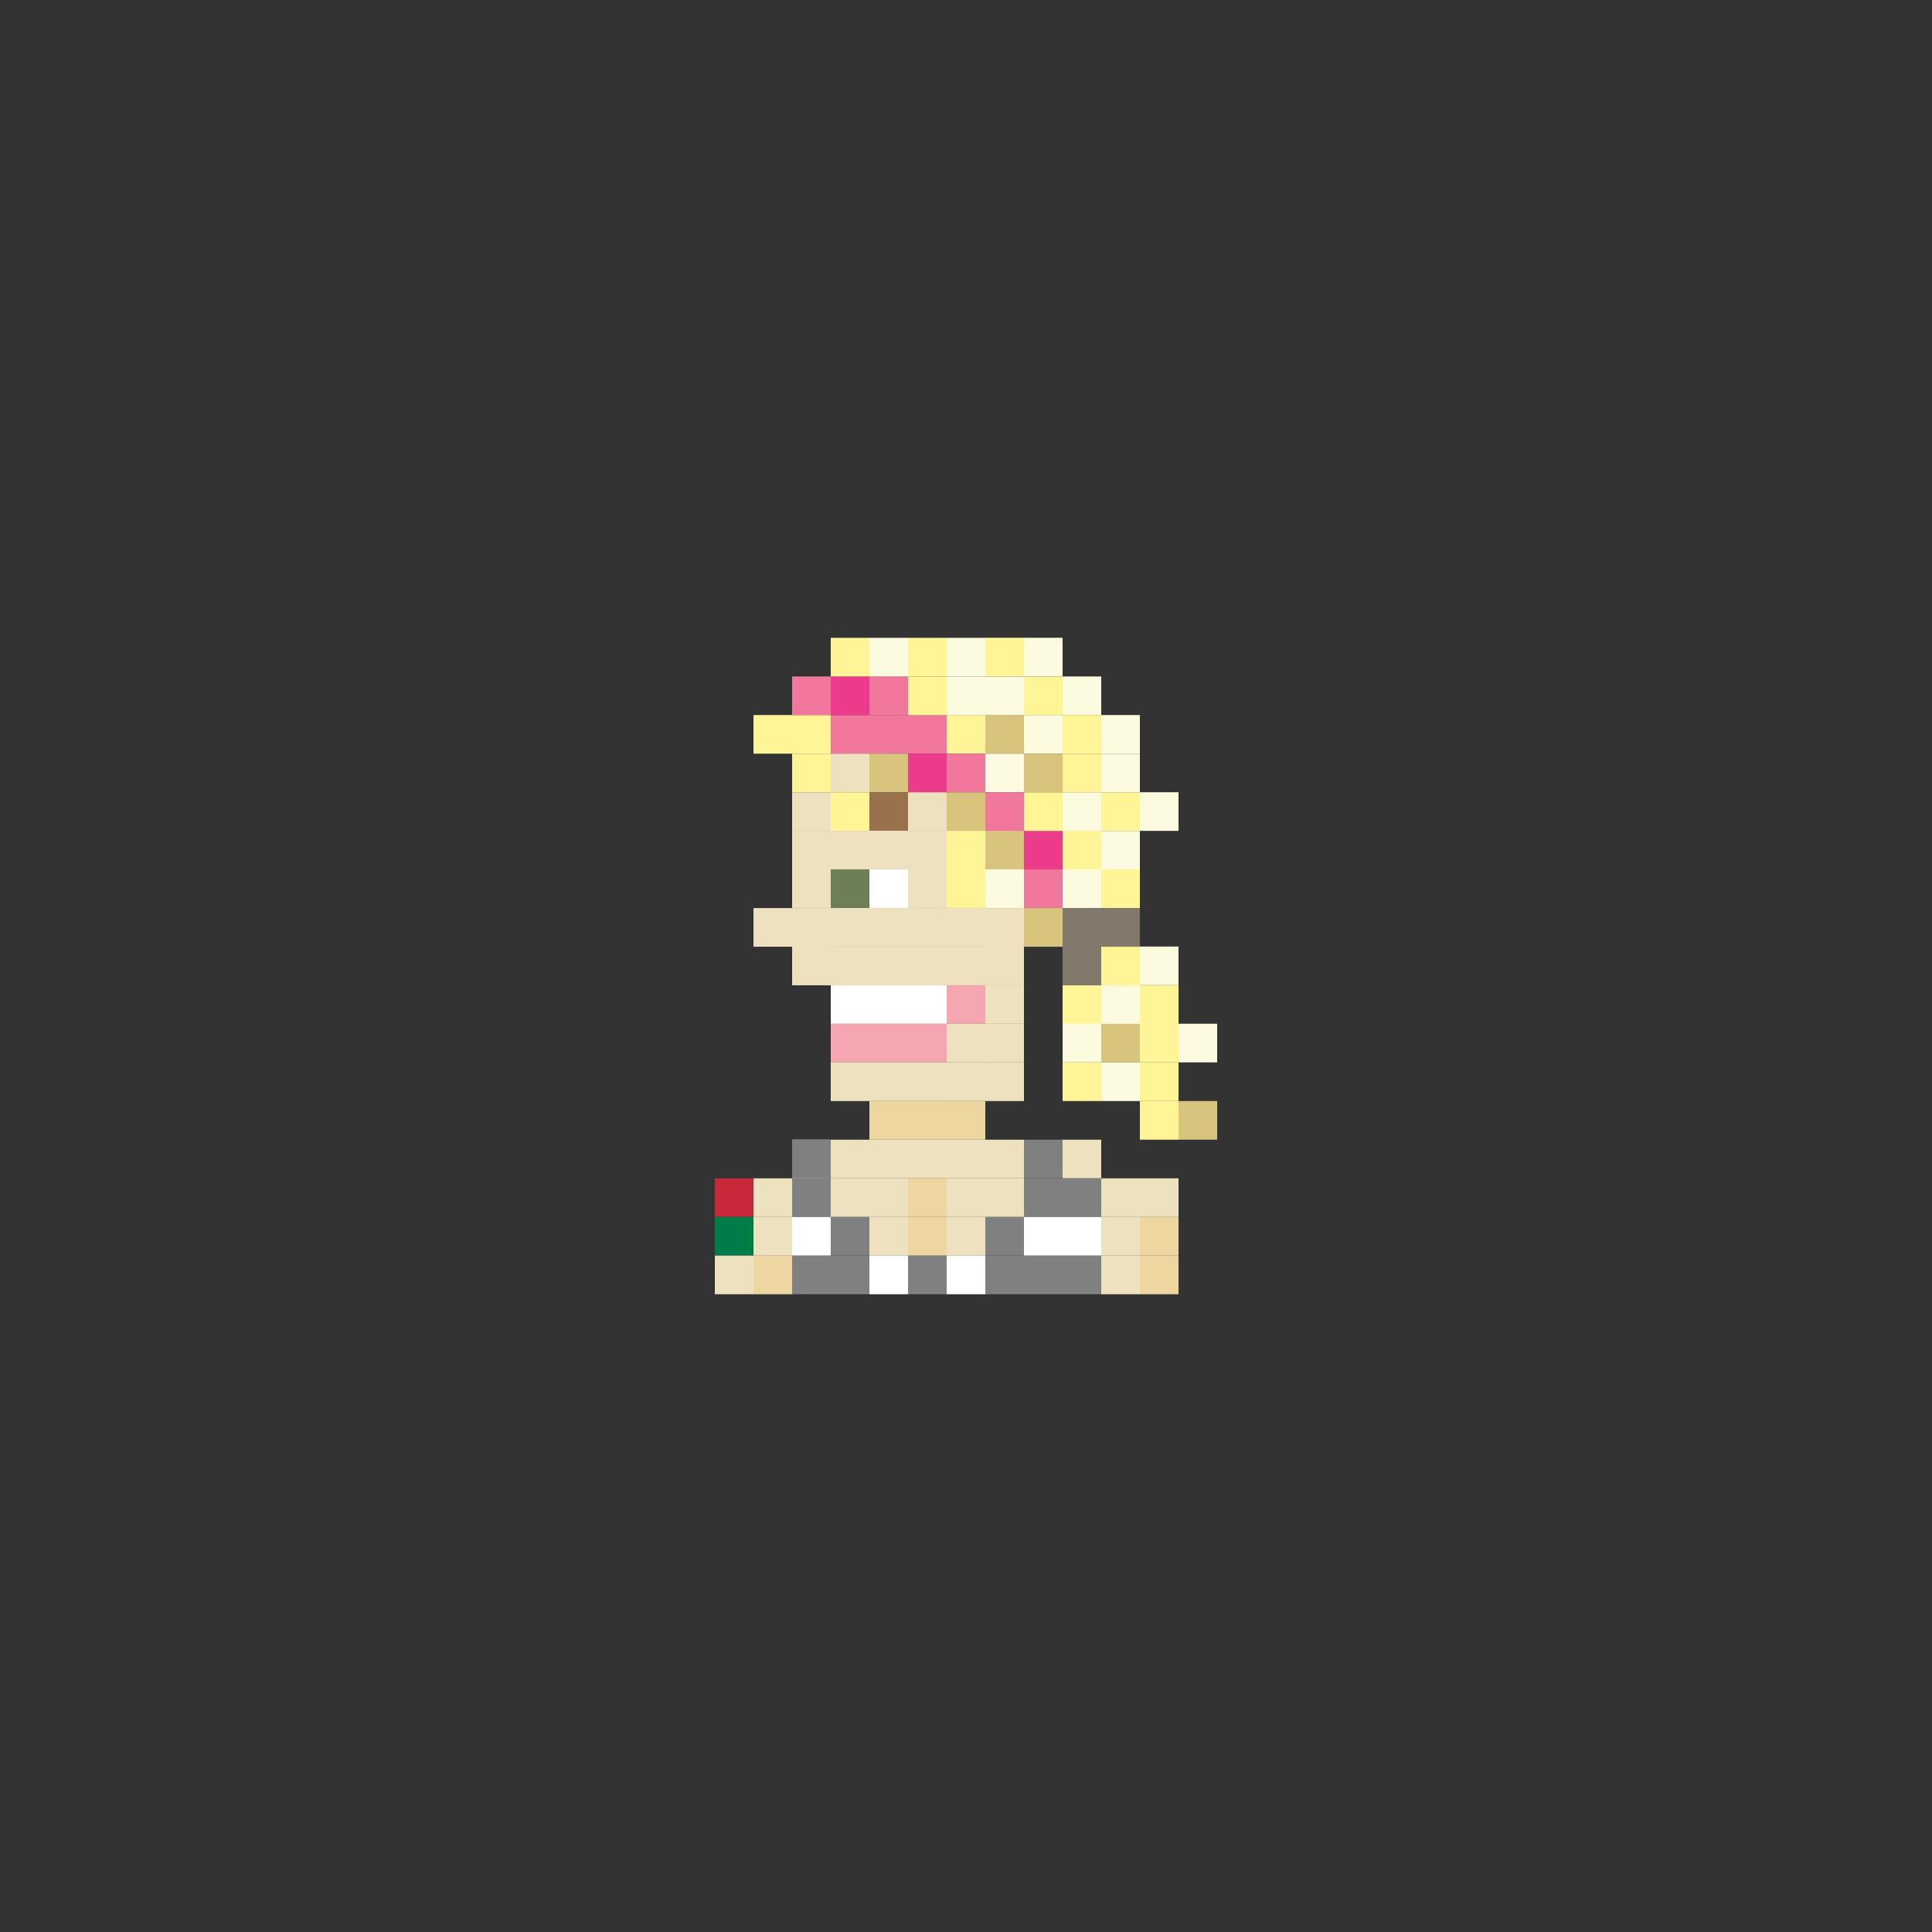 <?xml version="1.0" encoding="utf-8"?>
<!-- Generator: Adobe Illustrator 16.0.0, SVG Export Plug-In . SVG Version: 6.00 Build 0)  -->
<!DOCTYPE svg PUBLIC "-//W3C//DTD SVG 1.1//EN" "http://www.w3.org/Graphics/SVG/1.1/DTD/svg11.dtd">
<svg version="1.1" id="Layer_1" xmlns="http://www.w3.org/2000/svg" xmlns:xlink="http://www.w3.org/1999/xlink" x="0px" y="0px"
	 width="300px" height="300px" viewBox="0 0 300 300" enable-background="new 0 0 300 300" xml:space="preserve">
<rect x="0" y="0" width="300" height="300" fill="#333333" stroke="none"/>
<g>
	<rect x="135" y="176.971" fill="#EEE1BF" width="6" height="6"/>
	<rect x="141" y="176.971" fill="#EEE1BF" width="6" height="6"/>
	<rect x="153" y="176.971" fill="#EEE1BF" width="6" height="6"/>
	<rect x="147" y="176.971" fill="#EEE1BF" width="6" height="6"/>
	<rect x="129" y="176.971" fill="#EEE1BF" width="6" height="6"/>
	<rect x="123" y="176.971" fill="#FFFFFF" width="6" height="6"/>
	<rect x="159" y="176.971" fill="#808081" width="6" height="6"/>
	<rect x="165" y="176.971" fill="#EEE1BF" width="6" height="6"/>
	<rect x="135" y="182.971" fill="#EEE1BF" width="6" height="6"/>
	<rect x="141" y="182.971" fill="#EDD69F" width="6" height="6"/>
	<rect x="153" y="182.971" fill="#EEE1BF" width="6" height="6"/>
	<rect x="147" y="182.971" fill="#EEE1BF" width="6" height="6"/>
	<rect x="129" y="182.971" fill="#EEE1BF" width="6" height="6"/>
	<rect x="123" y="182.971" fill="#808081" width="6" height="6"/>
	<rect x="123" y="176.971" fill="#808081" width="6" height="6"/>
	<rect x="117" y="182.971" fill="#EEE1BF" width="6" height="6"/>
	<rect x="159" y="182.971" fill="#808081" width="6" height="6"/>
	<rect x="165" y="182.971" fill="#808081" width="6" height="6"/>
	<rect x="171" y="182.971" fill="#EEE1BF" width="6" height="6"/>
	<rect x="177" y="182.971" fill="#EEE1BF" width="6" height="6"/>
	<rect x="135" y="188.971" fill="#EEE1BF" width="6" height="6"/>
	<rect x="141" y="188.971" fill="#EDD69F" width="6" height="6"/>
	<rect x="153" y="188.971" fill="#808081" width="6" height="6"/>
	<rect x="147" y="188.971" fill="#EEE1BF" width="6" height="6"/>
	<rect x="129" y="188.971" fill="#808081" width="6" height="6"/>
	<rect x="123" y="188.971" fill="#FFFFFF" width="6" height="6"/>
	<rect x="117" y="188.971" fill="#EEE1BF" width="6" height="6"/>
	<rect x="159" y="188.971" fill="#FFFFFF" width="6" height="6"/>
	<rect x="165" y="188.971" fill="#FFFFFF" width="6" height="6"/>
	<rect x="171" y="188.971" fill="#EEE1BF" width="6" height="6"/>
	<rect x="177" y="188.971" fill="#EDD69F" width="6" height="6"/>
	<rect x="135" y="194.971" fill="#FFFFFF" width="6" height="6"/>
	<rect x="141" y="194.971" fill="#808081" width="6" height="6"/>
	<rect x="153" y="194.971" fill="#808081" width="6" height="6"/>
	<rect x="147" y="194.971" fill="#FFFFFF" width="6" height="6"/>
	<rect x="129" y="194.971" fill="#808081" width="6" height="6"/>
	<rect x="123" y="194.971" fill="#808081" width="6" height="6"/>
	<rect x="117" y="194.971" fill="#EDD69F" width="6" height="6"/>
	<rect x="111" y="182.971" fill="#C7293B" width="6" height="6"/>
	<rect x="111" y="188.971" fill="#007C48" width="6" height="6"/>
	<rect x="111" y="194.971" fill="#EEE1BF" width="6" height="6"/>
	<rect x="159" y="194.971" fill="#808081" width="6" height="6"/>
	<rect x="165" y="194.971" fill="#808081" width="6" height="6"/>
	<rect x="171" y="194.971" fill="#EEE1BF" width="6" height="6"/>
	<rect x="177" y="194.971" fill="#EDD69F" width="6" height="6"/>
	<rect x="117" y="111.029" fill="#FFF496" width="6" height="6"/>
	<rect x="123" y="111.029" fill="#FFF496" width="6" height="6"/>
	<rect x="129" y="111.029" fill="#F1789C" width="6" height="6"/>
	<rect x="135" y="111.029" fill="#F1789C" width="6" height="6"/>
	<rect x="141" y="111.029" fill="#F1789C" width="6" height="6"/>
	<rect x="147" y="111.029" fill="#FFF496" width="6" height="6"/>
	<rect x="123" y="117.029" fill="#FFF496" width="6" height="6"/>
	<rect x="129" y="117.029" fill="#EEE1BF" width="6" height="6"/>
	<rect x="135" y="117.029" fill="#D9C47D" width="6" height="6"/>
	<rect x="141" y="117.029" fill="#ED3B8C" width="6" height="6"/>
	<rect x="147" y="117.029" fill="#F1789C" width="6" height="6"/>
	<rect x="123" y="123.029" fill="#EEE1BF" width="6" height="6"/>
	<rect x="123" y="129.006" fill="#EEE1BF" width="6" height="6"/>
	<rect x="123" y="134.994" fill="#EEE1BF" width="6" height="6"/>
	<rect x="117" y="141.006" fill="#EEE1BF" width="6" height="6"/>
	<rect x="123" y="141.006" fill="#EEE1BF" width="6" height="6"/>
	<rect x="123" y="146.994" fill="#EEE1BF" width="6" height="6"/>
	<rect x="135" y="146.994" fill="#EEE1BF" width="6" height="6"/>
	<rect x="129" y="146.994" fill="#EEE1BF" width="6" height="6"/>
	<rect x="141" y="146.994" fill="#EEE1BF" width="6" height="6"/>
	<rect x="153" y="146.994" fill="#EEE1BF" width="6" height="6"/>
	<rect x="147" y="146.994" fill="#EEE1BF" width="6" height="6"/>
	<rect x="135" y="152.982" fill="#FFFFFF" width="6" height="6"/>
	<rect x="129" y="152.982" fill="#FFFFFF" width="6" height="6"/>
	<rect x="141" y="152.982" fill="#FFFFFF" width="6" height="6"/>
	<rect x="147" y="152.982" fill="#F6A6B1" width="6" height="6"/>
	<rect x="135" y="158.971" fill="#F6A6B1" width="6" height="6"/>
	<rect x="129" y="158.971" fill="#F6A6B1" width="6" height="6"/>
	<rect x="141" y="158.971" fill="#F6A6B1" width="6" height="6"/>
	<rect x="147" y="158.971" fill="#EEE1BF" width="6" height="6"/>
	<rect x="135" y="164.971" fill="#EEE1BF" width="6" height="6"/>
	<rect x="129" y="164.971" fill="#EEE1BF" width="6" height="6"/>
	<rect x="141" y="164.971" fill="#EEE1BF" width="6" height="6"/>
	<rect x="135" y="170.971" fill="#EDD69F" width="6" height="6"/>
	<rect x="141" y="170.971" fill="#EDD69F" width="6" height="6"/>
	<rect x="147" y="170.971" fill="#EDD69F" width="6" height="6"/>
	<rect x="147" y="164.971" fill="#EEE1BF" width="6" height="6"/>
	<rect x="153" y="164.971" fill="#EEE1BF" width="6" height="6"/>
	<rect x="153" y="141.006" fill="#EEE1BF" width="6" height="6"/>
	<rect x="159" y="141.006" fill="#D9C47D" width="6" height="6"/>
	<rect x="153" y="158.971" fill="#EEE1BF" width="6" height="6"/>
	<rect x="153" y="152.982" fill="#EEE1BF" width="6" height="6"/>
	<rect x="153" y="134.994" fill="#EDD69F" width="6" height="6"/>
	<rect x="159" y="134.994" fill="#F1789C" width="6" height="6"/>
	<rect x="153" y="129.006" fill="#EDD69F" width="6" height="6"/>
	<rect x="159" y="129.006" fill="#ED3B8C" width="6" height="6"/>
	<rect x="165" y="134.994" fill="#FCFADF" width="6" height="6"/>
	<rect x="165" y="129.006" fill="#FFF496" width="6" height="6"/>
	<rect x="129" y="123.029" fill="#FFF496" width="6" height="6"/>
	<rect x="135" y="123.029" fill="#99714C" width="6" height="6"/>
	<rect x="141" y="123.029" fill="#EEE1BF" width="6" height="6"/>
	<rect x="147" y="123.029" fill="#D9C47D" width="6" height="6"/>
	<rect x="129" y="129.006" fill="#EEE1BF" width="6" height="6"/>
	<rect x="135" y="128.994" fill="#EEE1BF" width="6" height="6"/>
	<rect x="141" y="129.006" fill="#EEE1BF" width="6" height="6"/>
	<rect x="147" y="129.006" fill="#FFF496" width="6" height="6"/>
	<rect x="129" y="134.994" fill="#6C7F55" width="6" height="6"/>
	<rect x="135" y="134.994" fill="#FFFFFF" width="6" height="6"/>
	<rect x="141" y="134.994" fill="#EEE1BF" width="6" height="6"/>
	<rect x="147" y="134.994" fill="#FFF496" width="6" height="6"/>
	<rect x="129" y="140.994" fill="#EEE1BF" width="6" height="6"/>
	<rect x="135" y="140.994" fill="#EEE1BF" width="6" height="6"/>
	<rect x="141" y="140.994" fill="#EEE1BF" width="6" height="6"/>
	<rect x="147" y="140.994" fill="#EEE1BF" width="6" height="6"/>
	<rect x="153" y="111.029" fill="#D9C47D" width="6" height="6"/>
	<rect x="159" y="111.029" fill="#FCFADF" width="6" height="6"/>
	<rect x="159" y="105.041" fill="#FFF496" width="6" height="6"/>
	<rect x="165" y="105.041" fill="#FCFADF" width="6" height="6"/>
	<rect x="123" y="105.041" fill="#F1789C" width="6" height="6"/>
	<rect x="129" y="105.041" fill="#ED3B8C" width="6" height="6"/>
	<rect x="135" y="105.041" fill="#F1789C" width="6" height="6"/>
	<rect x="141" y="105.041" fill="#FFF496" width="6" height="6"/>
	<rect x="147" y="105.041" fill="#FCFADF" width="6" height="6"/>
	<rect x="129" y="99.041" fill="#FFF496" width="6" height="6"/>
	<rect x="135" y="99.041" fill="#FCFADF" width="6" height="6"/>
	<rect x="141" y="99.041" fill="#FFF496" width="6" height="6"/>
	<rect x="147" y="99.041" fill="#FCFADF" width="6" height="6"/>
	<rect x="153" y="105.041" fill="#FCFADF" width="6" height="6"/>
	<rect x="153" y="99.029" fill="#FFF496" width="6" height="6"/>
	<rect x="159" y="99.029" fill="#FCFADF" width="6" height="6"/>
	<rect x="153" y="117.029" fill="#FCFADF" width="6" height="6"/>
	<rect x="153" y="129.006" fill="#D9C47D" width="6" height="6"/>
	<rect x="153" y="134.994" fill="#FCFADF" width="6" height="6"/>
	<rect x="159" y="117.029" fill="#D9C47D" width="6" height="6"/>
	<rect x="165" y="117.029" fill="#FFF496" width="6" height="6"/>
	<rect x="165" y="111.029" fill="#FFF496" width="6" height="6"/>
	<rect x="171" y="111.029" fill="#FCFADF" width="6" height="6"/>
	<rect x="165" y="123.029" fill="#FCFADF" width="6" height="6"/>
	<rect x="171" y="123.029" fill="#FFF496" width="6" height="6"/>
	<rect x="171" y="117.029" fill="#FCFADF" width="6" height="6"/>
	<rect x="171" y="129.029" fill="#FCFADF" width="6" height="6"/>
	<rect x="171" y="134.994" fill="#FFF496" width="6" height="6"/>
	<rect x="171" y="147.006" fill="#FFF496" width="6" height="6"/>
	<rect x="171" y="153.006" fill="#FCFADF" width="6" height="6"/>
	<rect x="165" y="147.006" fill="#82796C" width="6" height="6"/>
	<rect x="165" y="141.006" fill="#82796C" width="6" height="6"/>
	<rect x="171" y="141.006" fill="#82796C" width="6" height="6"/>
	<rect x="165" y="153.006" fill="#FFF496" width="6" height="6"/>
	<rect x="171" y="158.971" fill="#D9C47D" width="6" height="6"/>
	<rect x="177" y="153.006" fill="#FFF496" width="6" height="6"/>
	<rect x="183" y="158.967" fill="#FCFADF" width="6" height="6"/>
	<rect x="177" y="158.971" fill="#FFF496" width="6" height="6"/>
	<rect x="165" y="158.971" fill="#FCFADF" width="6" height="6"/>
	<rect x="171" y="164.971" fill="#FCFADF" width="6" height="6"/>
	<rect x="177" y="164.971" fill="#FFF496" width="6" height="6"/>
	<rect x="177" y="170.971" fill="#FFF496" width="6" height="6"/>
	<rect x="183" y="170.971" fill="#D9C47D" width="6" height="6"/>
	<rect x="177" y="146.979" fill="#FCFADF" width="6" height="6"/>
	<rect x="177" y="123.018" fill="#FCFADF" width="6" height="6"/>
	<rect x="165" y="164.971" fill="#FFF496" width="6" height="6"/>
	<rect x="153" y="123.029" fill="#F1789C" width="6" height="6"/>
	<rect x="159" y="123.029" fill="#FFF496" width="6" height="6"/>
</g>
</svg>
